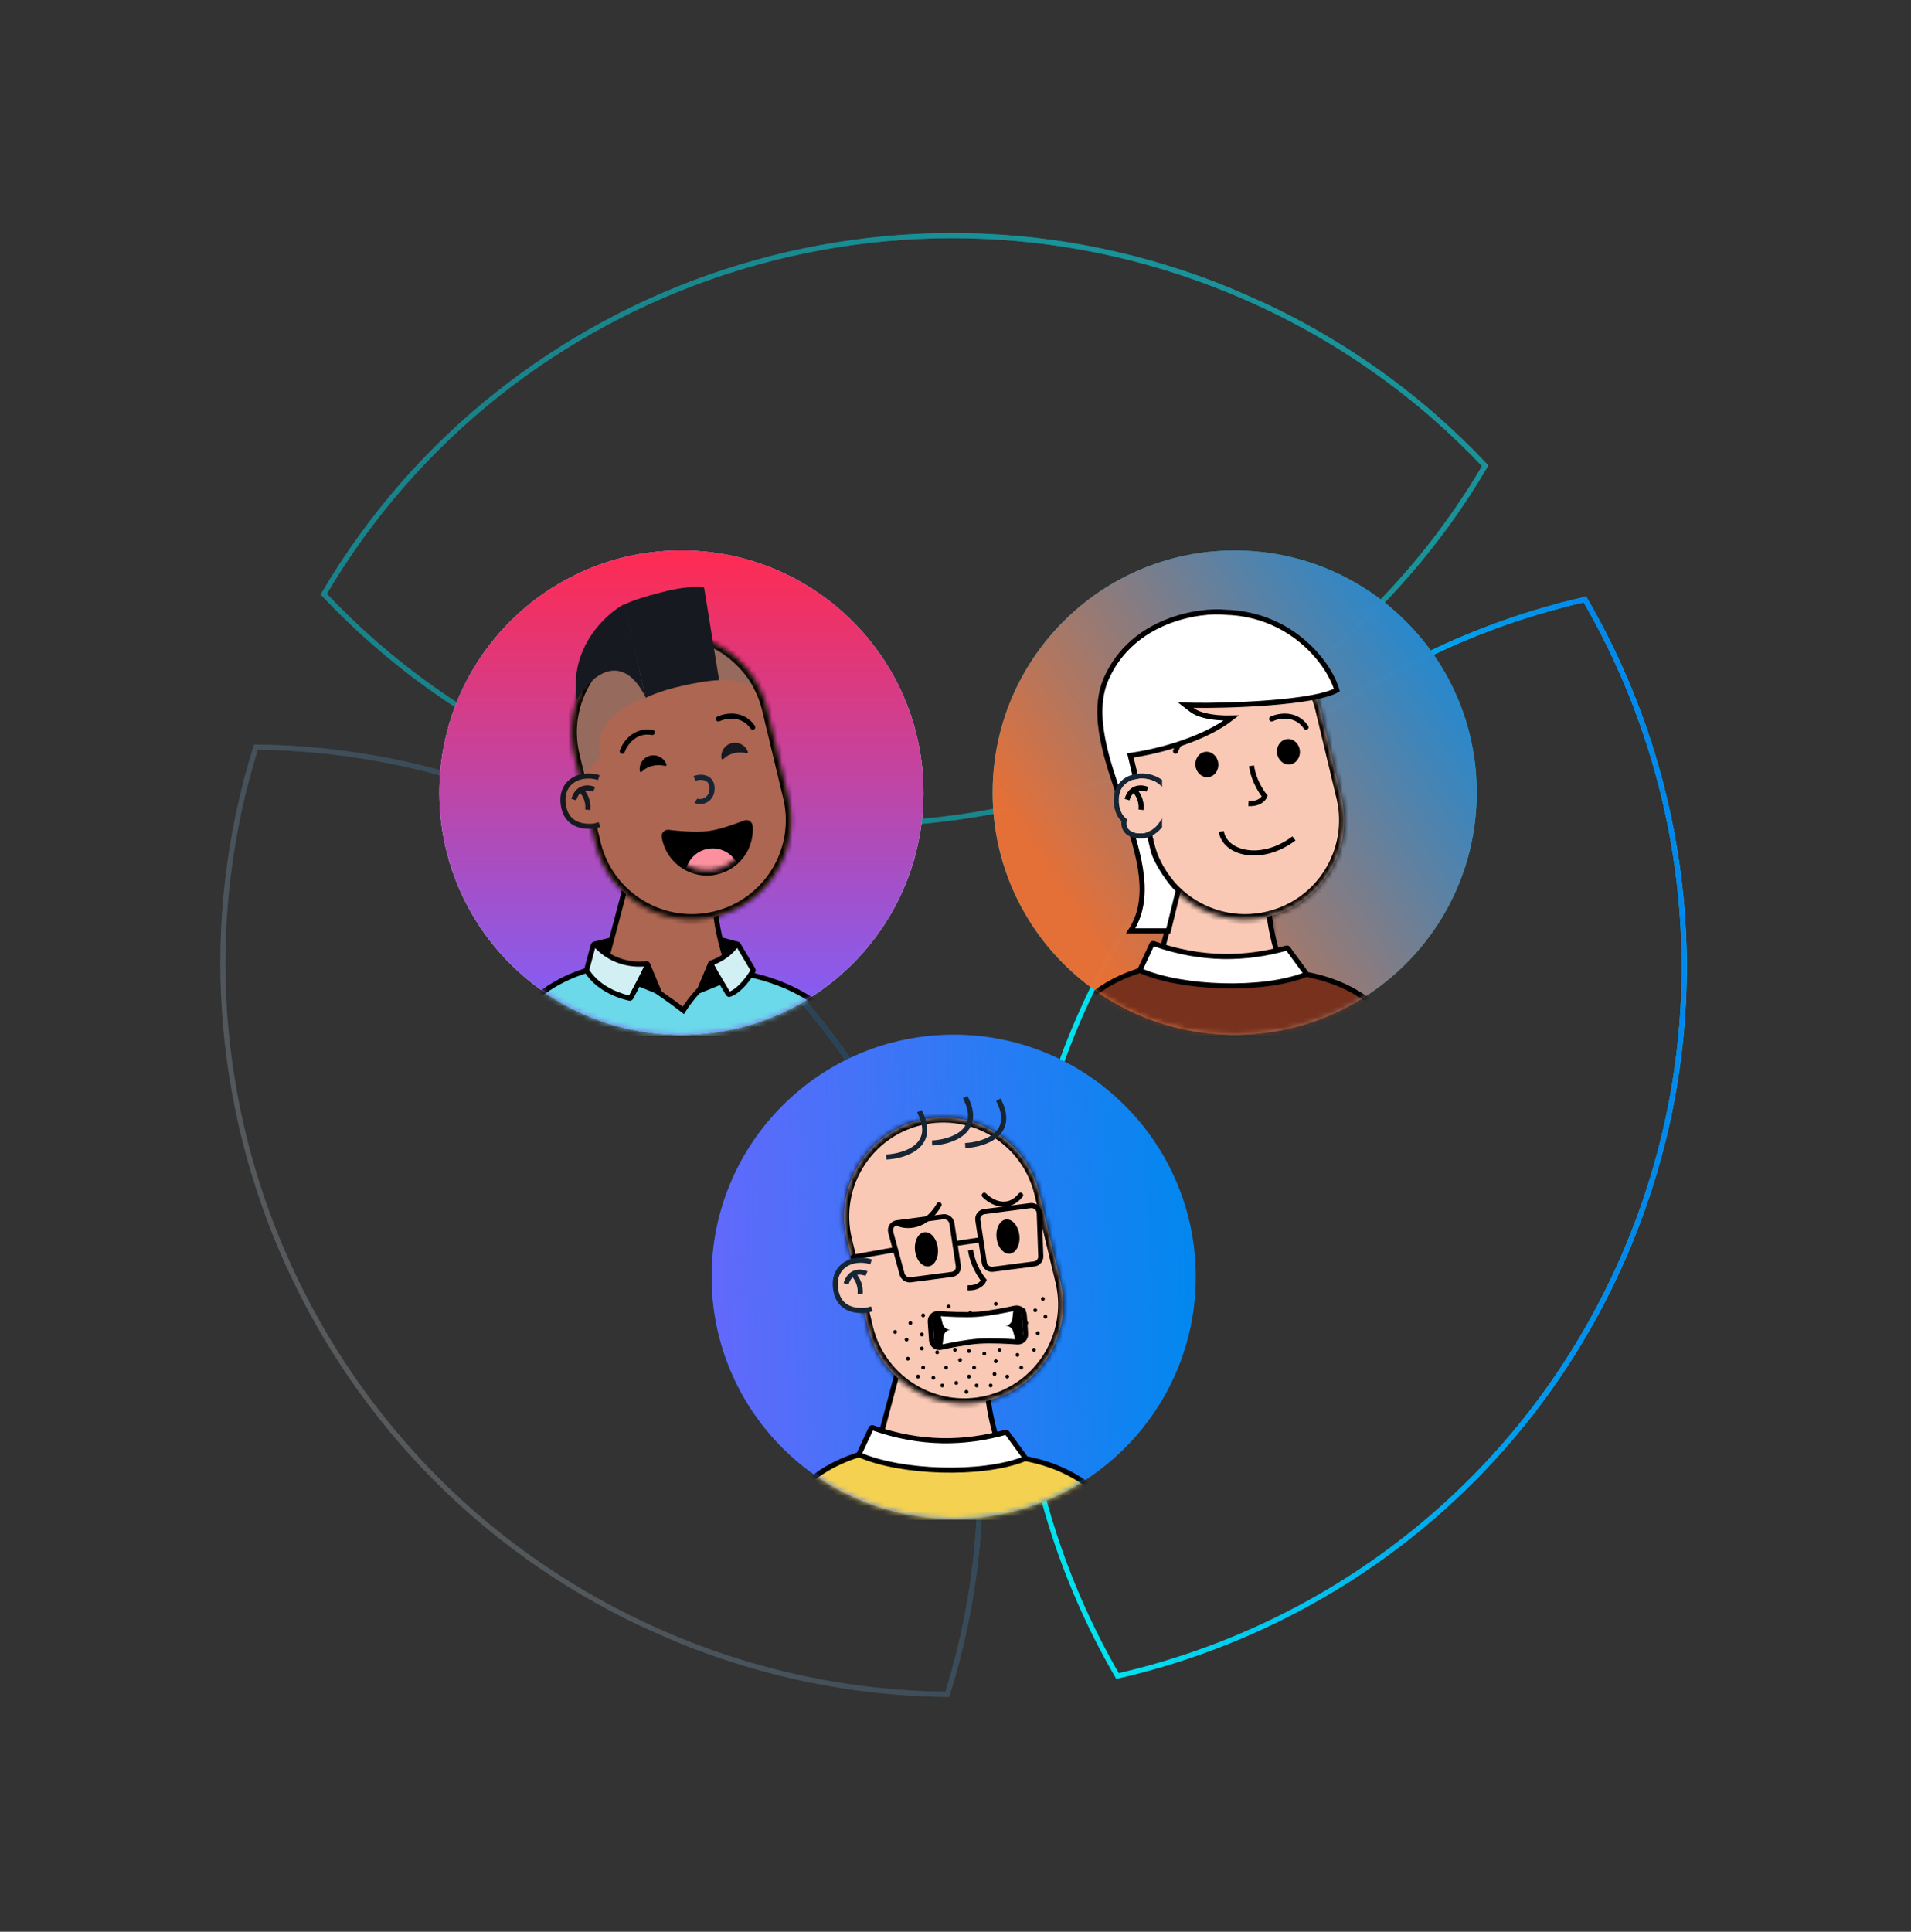<svg width="375" height="379" viewBox="0 0 375 379" fill="none" xmlns="http://www.w3.org/2000/svg">
<rect x="0" y="0" width="375" height="379" fill="#333333" stroke="none"/>
<g clip-path="url(#clip0_846_15791)">
<g opacity="0.5">
<path d="M244.552 58.373C262.823 66.386 278.59 77.736 291.449 91.389C255.229 152.991 177.677 179.079 110.422 149.584C92.151 141.571 76.384 130.221 63.525 116.568C99.745 54.966 177.296 28.878 244.552 58.373Z" stroke="#00D4E3"/>
<path d="M244.552 58.373C262.823 66.386 278.59 77.736 291.449 91.389C255.229 152.991 177.677 179.079 110.422 149.584C92.151 141.571 76.384 130.221 63.525 116.568C99.745 54.966 177.296 28.878 244.552 58.373Z" stroke="url(#paint0_linear_846_15791)"/>
</g>
<g opacity="0.2">
<path d="M106.419 158.713C174.044 188.37 207.382 263.752 185.888 332.429C167.087 332.237 148.006 328.327 129.687 320.293C62.062 290.636 28.724 215.255 50.217 146.578C69.019 146.77 88.1 150.68 106.419 158.713Z" stroke="#E6F3FD"/>
<path d="M106.419 158.713C174.044 188.37 207.382 263.752 185.888 332.429C167.087 332.237 148.006 328.327 129.687 320.293C62.062 290.636 28.724 215.255 50.217 146.578C69.019 146.77 88.1 150.68 106.419 158.713Z" stroke="url(#paint1_linear_846_15791)"/>
</g>
<path d="M211.846 199.506C230.736 156.433 268.351 127.362 311.011 117.611C333.189 155.748 337.499 203.519 318.46 246.932C299.57 290.006 261.956 319.077 219.295 328.827C197.118 290.69 192.808 242.919 211.846 199.506Z" stroke="#00E3EF"/>
<path d="M211.846 199.506C230.736 156.433 268.351 127.362 311.011 117.611C333.189 155.748 337.499 203.519 318.46 246.932C299.57 290.006 261.956 319.077 219.295 328.827C197.118 290.69 192.808 242.919 211.846 199.506Z" stroke="url(#paint2_linear_846_15791)"/>
</g>
<circle cx="133.714" cy="155.5" r="47.5" fill="white"/>
<circle cx="133.714" cy="155.5" r="47.5" fill="#7B61FF"/>
<circle cx="133.714" cy="155.5" r="47.5" fill="url(#paint3_linear_846_15791)"/>
<mask id="mask0_846_15791" style="mask-type:alpha" maskUnits="userSpaceOnUse" x="86" y="108" width="96" height="95">
<circle cx="133.714" cy="155.5" r="47.5" fill="#FFEDEF"/>
</mask>
<g mask="url(#mask0_846_15791)">
<g clip-path="url(#clip1_846_15791)">
<path d="M147.214 198.625C143.614 193.625 140.798 183.958 140.464 179.125L123.339 171.75L116.214 198.625H147.214Z" fill="#AC6651" stroke="black"/>
<mask id="mask1_846_15791" style="mask-type:alpha" maskUnits="userSpaceOnUse" x="116" y="171" width="455" height="432">
<path d="M570.446 602.172C517.696 528.909 476.425 350.636 471.541 279.814L220.614 171.75L116.214 602.172H570.446Z" fill="#AC6651"/>
</mask>
<g mask="url(#mask1_846_15791)">
<g style="mix-blend-mode:multiply">
<ellipse cx="139.714" cy="171.25" rx="14.75" ry="13.5" fill="black"/>
</g>
</g>
<mask id="path-9-inside-1_846_15791" fill="white">
<path fill-rule="evenodd" clip-rule="evenodd" d="M154.686 156.479C154.679 156.45 154.672 156.421 154.665 156.393C154.658 156.364 154.651 156.335 154.644 156.306L150.539 139.172C150.537 139.163 150.535 139.155 150.533 139.146C150.531 139.137 150.529 139.128 150.527 139.119L150.502 139.019L150.502 139.019C147.948 128.658 137.503 122.287 127.11 124.777C116.716 127.267 110.293 137.68 112.711 148.073L112.711 148.074L112.741 148.2L116.959 165.803L116.962 165.802C119.613 176.028 129.98 182.287 140.297 179.816C150.614 177.344 157.018 167.066 154.747 156.749L154.75 156.748L154.686 156.479Z"/>
</mask>
<path fill-rule="evenodd" clip-rule="evenodd" d="M154.686 156.479C154.679 156.45 154.672 156.421 154.665 156.393C154.658 156.364 154.651 156.335 154.644 156.306L150.539 139.172C150.537 139.163 150.535 139.155 150.533 139.146C150.531 139.137 150.529 139.128 150.527 139.119L150.502 139.019L150.502 139.019C147.948 128.658 137.503 122.287 127.11 124.777C116.716 127.267 110.293 137.68 112.711 148.073L112.711 148.074L112.741 148.2L116.959 165.803L116.962 165.802C119.613 176.028 129.98 182.287 140.297 179.816C150.614 177.344 157.018 167.066 154.747 156.749L154.75 156.748L154.686 156.479Z" fill="#AC6651"/>
<path d="M154.686 156.479L153.712 156.707L153.713 156.712L154.686 156.479ZM154.644 156.306L153.672 156.539L153.673 156.544L154.644 156.306ZM150.539 139.172L149.566 139.404L149.567 139.405L150.539 139.172ZM150.533 139.146L151.505 138.913L151.505 138.913L150.533 139.146ZM150.527 139.119L149.554 139.352L149.554 139.354L150.527 139.119ZM150.502 139.019L151.475 138.786L151.242 137.813L150.269 138.047L150.502 139.019ZM150.502 139.019L149.531 139.258L149.769 140.224L150.736 139.991L150.502 139.019ZM127.11 124.777L126.877 123.805L127.11 124.777ZM112.711 148.073L112.945 149.046L113.91 148.813L113.685 147.847L112.711 148.073ZM112.711 148.074L112.477 147.101L111.506 147.335L111.739 148.307L112.711 148.074ZM112.741 148.2L113.714 147.967L113.714 147.967L112.741 148.2ZM116.959 165.803L115.986 166.036L116.219 167.008L117.191 166.776L116.959 165.803ZM116.962 165.802L117.93 165.551L117.684 164.601L116.73 164.83L116.962 165.802ZM140.297 179.816L140.064 178.843L140.297 179.816ZM154.747 156.749L154.515 155.777L153.559 156.005L153.771 156.964L154.747 156.749ZM154.75 156.748L154.983 157.721L155.956 157.488L155.723 156.515L154.75 156.748ZM155.659 156.25C155.652 156.22 155.645 156.19 155.638 156.159L153.693 156.626C153.699 156.653 153.706 156.68 153.712 156.707L155.659 156.25ZM155.638 156.159C155.63 156.129 155.623 156.099 155.616 156.069L153.673 156.544C153.68 156.571 153.686 156.598 153.693 156.626L155.638 156.159ZM149.567 139.405L153.672 156.539L155.617 156.073L151.512 138.939L149.567 139.405ZM151.512 138.941C151.51 138.931 151.508 138.922 151.505 138.913L149.56 139.379C149.562 139.387 149.564 139.395 149.566 139.404L151.512 138.941ZM151.505 138.913C151.503 138.904 151.501 138.894 151.499 138.885L149.554 139.354C149.556 139.362 149.558 139.37 149.56 139.379L151.505 138.913ZM149.53 139.252L149.554 139.352L151.499 138.886L151.475 138.786L149.53 139.252ZM150.736 139.991L150.736 139.991L150.269 138.047L150.268 138.047L150.736 139.991ZM151.473 138.78C148.787 127.885 137.805 121.186 126.877 123.805L127.343 125.75C137.201 123.388 147.108 129.431 149.531 139.258L151.473 138.78ZM126.877 123.805C115.948 126.423 109.195 137.371 111.737 148.3L113.685 147.847C111.392 137.988 117.484 128.112 127.343 125.75L126.877 123.805ZM112.945 149.046L112.945 149.046L112.477 147.101L112.477 147.101L112.945 149.046ZM113.714 147.967L113.683 147.84L111.739 148.307L111.769 148.433L113.714 147.967ZM117.931 165.57L113.714 147.967L111.769 148.433L115.986 166.036L117.931 165.57ZM116.73 164.83L116.726 164.83L117.191 166.776L117.195 166.775L116.73 164.83ZM115.994 166.053C118.782 176.806 129.682 183.387 140.53 180.788L140.064 178.843C130.278 181.188 120.445 175.251 117.93 165.551L115.994 166.053ZM140.53 180.788C151.378 178.189 158.112 167.383 155.724 156.534L153.771 156.964C155.925 166.75 149.85 176.498 140.064 178.843L140.53 180.788ZM154.518 155.776L154.515 155.777L154.98 157.722L154.983 157.721L154.518 155.776ZM153.713 156.712L153.778 156.981L155.723 156.515L155.658 156.246L153.713 156.712Z" fill="black" mask="url(#path-9-inside-1_846_15791)"/>
</g>
<path d="M147.194 162.083C147.152 161.566 146.623 161.278 146.176 161.454C145.118 161.871 141.621 163.196 139.155 163.535C136.449 163.907 132.352 163.455 131.166 163.308C130.684 163.248 130.254 163.663 130.337 164.166C130.5 165.152 130.835 166.102 131.329 166.973C131.88 167.944 132.616 168.797 133.496 169.483C134.376 170.17 135.383 170.676 136.459 170.973C137.535 171.271 138.659 171.353 139.767 171.216C140.875 171.079 141.945 170.725 142.916 170.175C143.887 169.624 144.74 168.888 145.426 168.007C146.112 167.127 146.619 166.12 146.916 165.044C147.183 164.08 147.276 163.078 147.194 162.083Z" fill="black" stroke="black"/>
<mask id="mask2_846_15791" style="mask-type:alpha" maskUnits="userSpaceOnUse" x="130" y="161" width="17" height="10">
<path d="M146.663 161.798C146.792 162.841 146.714 163.899 146.434 164.911C146.154 165.924 145.678 166.871 145.032 167.7C144.386 168.528 143.583 169.221 142.669 169.74C141.755 170.258 140.748 170.591 139.705 170.72C138.663 170.849 137.605 170.771 136.592 170.491C135.58 170.212 134.632 169.735 133.804 169.089C132.975 168.443 132.282 167.64 131.764 166.726C131.246 165.812 130.913 164.805 130.784 163.763L146.663 161.798Z" fill="#171921"/>
</mask>
<g mask="url(#mask2_846_15791)">
<circle cx="139.845" cy="171.829" r="5.375" transform="rotate(-7.053 139.845 171.829)" fill="#FC909F"/>
</g>
<path d="M140.964 141.054C142.381 140.387 145.714 139.779 147.714 142.679" stroke="black" stroke-linecap="round"/>
<path d="M122.109 147.38C122.627 145.903 124.53 143.099 128 143.706" stroke="black" stroke-linecap="round"/>
<path opacity="0.35" d="M147.961 135.044C145.961 133.444 142.503 133.294 141.086 133.419L139.086 126.794C142.486 127.594 147.086 132.794 147.961 135.044Z" fill="#717376"/>
<path d="M122.412 118.691C122.412 118.691 123.847 117.701 129.901 116.175C135.955 114.65 138.162 115.246 138.162 115.246L141.11 133.454C141.11 133.454 139.1 133.41 134.101 134.502C129.103 135.594 126.711 136.919 126.711 136.919L122.412 118.691Z" fill="#171921"/>
<path d="M113.211 137.419C111.511 127.019 119.044 120.377 122.461 118.544L126.711 136.919C121.911 127.019 115.377 133.127 113.211 137.419Z" fill="#171921"/>
<path opacity="0.35" d="M117.836 148.419C116.036 141.619 123.336 137.96 126.711 136.919C124.961 132.835 120.961 129.169 116.086 133.669C111.586 141.294 113.336 147.169 114.711 151.669L117.836 148.419Z" fill="#717376"/>
<path fill-rule="evenodd" clip-rule="evenodd" d="M125.547 151.274C125.576 151.477 125.834 151.522 125.978 151.376C126.594 150.747 127.542 150.285 128.641 150.154C129.29 150.077 129.914 150.125 130.47 150.272C130.659 150.322 130.844 150.163 130.778 149.98C130.362 148.818 129.187 148.055 127.909 148.207C126.424 148.383 125.363 149.73 125.54 151.215C125.542 151.235 125.545 151.255 125.547 151.274Z" fill="black"/>
<path fill-rule="evenodd" clip-rule="evenodd" d="M141.572 148.774C141.6 148.977 141.858 149.023 142.002 148.876C142.613 148.255 143.55 147.798 144.638 147.669C145.279 147.593 145.896 147.64 146.446 147.785C146.634 147.835 146.819 147.676 146.753 147.492C146.34 146.344 145.177 145.589 143.913 145.74C142.441 145.914 141.39 147.249 141.565 148.721C141.567 148.738 141.569 148.756 141.572 148.774Z" fill="#171921"/>
<path d="M136.284 152.732C137.589 152.235 139.865 152.385 139.724 154.91C139.6 157.154 137.298 157.599 136.564 157.076" stroke="#162534"/>
<path d="M117.339 153.044C116.757 152.852 116.128 152.75 115.484 152.75C112.861 152.75 110.734 154.375 110.984 157.375C111.245 160.5 113.111 161.625 115.734 161.625C116.026 161.625 116.312 161.599 116.589 161.55C116.892 161.497 117.185 161.415 117.464 161.309" stroke="#171921" stroke-width="2"/>
<path d="M117.589 161.259C117.019 161.495 116.393 161.625 115.734 161.625C113.111 161.625 111.245 160.5 110.984 157.375C110.734 154.375 112.861 152.75 115.484 152.75C116.269 152.75 117.031 152.901 117.714 153.182L117.589 161.259Z" fill="#AC6651"/>
<path d="M116.589 154.875C115.589 154.417 113.389 154.175 112.589 156.875" stroke="#171921"/>
<path d="M113.964 155C114.506 155.458 115.539 156.875 115.339 158.875" stroke="#171921"/>
<path d="M133.657 197.894L133.964 197.5L133.657 197.894L134.088 198.23L134.384 197.772L134.384 197.772L134.385 197.771L134.387 197.767L134.397 197.752C134.4 197.748 134.403 197.743 134.407 197.737C134.415 197.724 134.426 197.708 134.439 197.688C134.477 197.632 134.533 197.549 134.607 197.442C134.754 197.23 134.97 196.925 135.244 196.562C135.792 195.833 136.568 194.871 137.482 193.93C138.399 192.986 139.439 192.079 140.514 191.448C141.593 190.815 142.659 190.487 143.648 190.621C154.257 192.051 162.065 196.75 167.133 203.75H98.808C102.883 196.415 108.679 191.746 118.076 189.603C118.476 189.512 119.02 189.54 119.701 189.698C120.375 189.855 121.143 190.13 121.971 190.494C123.628 191.222 125.477 192.284 127.215 193.384C128.951 194.482 130.562 195.611 131.74 196.465C132.329 196.892 132.809 197.25 133.142 197.501C133.308 197.626 133.437 197.725 133.525 197.792L133.624 197.869L133.649 197.888L133.655 197.893L133.657 197.894L133.657 197.894Z" fill="#6BD9E9" stroke="black"/>
<path d="M115.118 190.271L116.409 185.463C116.462 185.269 116.713 185.214 116.849 185.362C120.565 189.428 125.254 189.269 126.811 189.083C127.022 189.057 127.187 189.288 127.088 189.477L123.799 195.715C123.748 195.81 123.645 195.863 123.539 195.841C122.552 195.635 117.634 194.433 115.147 190.467C115.11 190.409 115.1 190.338 115.118 190.271Z" fill="#D2EFF3" stroke="black"/>
<path d="M147.763 190.245L144.868 185.375C144.77 185.209 144.528 185.212 144.423 185.373C142.989 187.582 140.515 188.6 139.65 188.901C139.494 188.955 139.423 189.14 139.507 189.281L142.883 194.985C142.933 195.07 143.028 195.116 143.123 195.089C143.657 194.937 145.488 194.171 147.76 190.505C147.809 190.427 147.811 190.325 147.763 190.245Z" fill="#D2EFF3" stroke="black"/>
<path d="M129.339 194.625L127.089 189.25L125.339 193L129.339 194.625Z" fill="black" stroke="black" stroke-linejoin="round"/>
<path d="M137.214 194.375L139.464 189L141.214 192.75L137.214 194.375Z" fill="black" stroke="black" stroke-linejoin="round"/>
<path d="M119.589 184.5L116.589 185.25L119.089 186.875L119.589 184.5Z" fill="black" stroke="black" stroke-linejoin="round"/>
<path d="M141.964 184.5L144.714 185.25L142.964 186.875L141.964 184.5Z" fill="black" stroke="black" stroke-linejoin="round"/>
</g>
<circle cx="242.286" cy="155.5" r="47.5" fill="#00E3EF" fill-opacity="0.8"/>
<circle cx="242.286" cy="155.5" r="47.5" fill="url(#paint4_linear_846_15791)" fill-opacity="0.9"/>
<mask id="mask3_846_15791" style="mask-type:alpha" maskUnits="userSpaceOnUse" x="194" y="108" width="96" height="95">
<circle cx="242.286" cy="155.5" r="47.5" fill="#FFEDEF"/>
</mask>
<g mask="url(#mask3_846_15791)">
<path d="M255.777 201.116C252.177 196.116 249.36 183.949 249.027 179.116L231.902 171.74L224.777 201.116H255.777Z" fill="#FC909F" stroke="black"/>
<mask id="mask4_846_15791" style="mask-type:alpha" maskUnits="userSpaceOnUse" x="224" y="171" width="32" height="31">
<path d="M255.777 201.116C252.177 196.116 249.36 183.949 249.027 179.116L231.902 171.74L224.777 201.116H255.777Z" fill="#FFEDEF"/>
</mask>
<g mask="url(#mask4_846_15791)">
<ellipse cx="248.286" cy="171.25" rx="14.75" ry="13.5" fill="black"/>
</g>
<g clip-path="url(#clip2_846_15791)">
<path d="M255.786 198.625C252.186 193.625 249.369 183.959 249.036 179.125L231.911 171.75L224.786 198.625H255.786Z" fill="#F9C9B6" stroke="black"/>
<mask id="mask5_846_15791" style="mask-type:alpha" maskUnits="userSpaceOnUse" x="224" y="171" width="456" height="432">
<path d="M679.017 602.173C626.268 528.909 584.996 350.636 580.112 279.815L329.186 171.75L224.786 602.173H679.017Z" fill="#F9C9B6"/>
</mask>
<g mask="url(#mask5_846_15791)">
<g style="mix-blend-mode:multiply">
<ellipse cx="248.286" cy="171.25" rx="14.75" ry="13.5" fill="black"/>
</g>
</g>
<mask id="path-42-inside-2_846_15791" fill="white">
<path fill-rule="evenodd" clip-rule="evenodd" d="M263.257 156.479C263.25 156.45 263.243 156.421 263.237 156.393C263.23 156.364 263.223 156.335 263.216 156.306L259.111 139.175C259.109 139.165 259.106 139.155 259.104 139.146C259.102 139.136 259.1 139.126 259.097 139.117L259.074 139.019L259.073 139.019C256.519 128.658 246.075 122.287 235.681 124.777C225.288 127.267 218.865 137.68 221.283 148.073L221.282 148.074L221.313 148.2L225.53 165.803L225.534 165.802C228.184 176.028 238.551 182.287 248.868 179.816C259.185 177.344 265.59 167.066 263.319 156.749L263.322 156.748L263.257 156.479Z"/>
</mask>
<path fill-rule="evenodd" clip-rule="evenodd" d="M263.257 156.479C263.25 156.45 263.243 156.421 263.237 156.393C263.23 156.364 263.223 156.335 263.216 156.306L259.111 139.175C259.109 139.165 259.106 139.155 259.104 139.146C259.102 139.136 259.1 139.126 259.097 139.117L259.074 139.019L259.073 139.019C256.519 128.658 246.075 122.287 235.681 124.777C225.288 127.267 218.865 137.68 221.283 148.073L221.282 148.074L221.313 148.2L225.53 165.803L225.534 165.802C228.184 176.028 238.551 182.287 248.868 179.816C259.185 177.344 265.59 167.066 263.319 156.749L263.322 156.748L263.257 156.479Z" fill="#F9C9B6"/>
<path d="M263.257 156.479L262.283 156.707L262.285 156.712L263.257 156.479ZM263.216 156.306L262.243 156.539L262.244 156.544L263.216 156.306ZM259.111 139.175L258.138 139.406L258.139 139.408L259.111 139.175ZM259.104 139.146L260.077 138.913L260.077 138.913L259.104 139.146ZM259.097 139.117L258.125 139.35L258.125 139.351L259.097 139.117ZM259.074 139.019L260.046 138.786L259.813 137.813L258.84 138.047L259.074 139.019ZM259.073 139.019L258.102 139.258L258.34 140.224L259.307 139.991L259.073 139.019ZM235.681 124.777L235.448 123.805L235.681 124.777ZM221.283 148.073L221.517 149.046L222.482 148.814L222.257 147.847L221.283 148.073ZM221.282 148.074L221.048 147.101L220.077 147.335L220.31 148.307L221.282 148.074ZM221.313 148.2L222.285 147.967L222.285 147.967L221.313 148.2ZM225.53 165.803L224.558 166.036L224.791 167.008L225.763 166.776L225.53 165.803ZM225.534 165.802L226.502 165.551L226.255 164.601L225.301 164.83L225.534 165.802ZM248.868 179.816L248.635 178.843H248.635L248.868 179.816ZM263.319 156.749L263.086 155.777L262.131 156.005L262.342 156.964L263.319 156.749ZM263.322 156.748L263.554 157.721L264.527 157.488L264.294 156.515L263.322 156.748ZM264.231 156.25C264.223 156.22 264.216 156.19 264.209 156.159L262.264 156.626C262.271 156.653 262.277 156.68 262.283 156.707L264.231 156.25ZM264.209 156.159C264.202 156.129 264.194 156.099 264.187 156.069L262.244 156.544C262.251 156.571 262.257 156.598 262.264 156.626L264.209 156.159ZM258.139 139.408L262.243 156.539L264.188 156.073L260.084 138.942L258.139 139.408ZM260.084 138.943C260.081 138.933 260.079 138.923 260.077 138.913L258.132 139.379C258.134 139.388 258.136 139.397 258.138 139.406L260.084 138.943ZM260.077 138.913C260.074 138.903 260.072 138.892 260.069 138.882L258.125 139.351C258.127 139.361 258.13 139.37 258.132 139.379L260.077 138.913ZM258.101 139.252L258.125 139.35L260.07 138.884L260.046 138.786L258.101 139.252ZM259.307 139.991L259.307 139.991L258.84 138.047L258.84 138.047L259.307 139.991ZM260.044 138.78C257.358 127.885 246.377 121.186 235.448 123.805L235.914 125.75C245.773 123.388 255.679 129.431 258.102 139.258L260.044 138.78ZM235.448 123.805C224.52 126.423 217.766 137.371 220.309 148.3L222.257 147.847C219.963 137.988 226.056 128.112 235.914 125.75L235.448 123.805ZM221.516 149.046L221.517 149.046L221.049 147.101L221.048 147.101L221.516 149.046ZM222.285 147.967L222.255 147.84L220.31 148.307L220.34 148.433L222.285 147.967ZM226.503 165.57L222.285 147.967L220.34 148.433L224.558 166.036L226.503 165.57ZM225.301 164.83L225.298 164.83L225.763 166.776L225.766 166.775L225.301 164.83ZM224.566 166.053C227.353 176.806 238.253 183.387 249.101 180.788L248.635 178.843C238.849 181.188 229.016 175.251 226.502 165.551L224.566 166.053ZM249.101 180.788C259.949 178.189 266.683 167.383 264.295 156.534L262.342 156.964C264.496 166.75 258.421 176.498 248.635 178.843L249.101 180.788ZM263.089 155.776L263.086 155.777L263.551 157.722L263.554 157.721L263.089 155.776ZM262.285 156.712L262.349 156.981L264.294 156.515L264.229 156.246L262.285 156.712Z" fill="black" mask="url(#path-42-inside-2_846_15791)"/>
</g>
<path d="M239.661 163.125C240.286 167.375 247.411 169.375 253.911 164.5" stroke="black"/>
<path d="M249.536 141.054C250.952 140.387 254.286 139.779 256.286 142.679" stroke="black" stroke-linecap="round"/>
<path d="M230.68 147.38C231.198 145.903 233.101 143.099 236.571 143.706" stroke="black" stroke-linecap="round"/>
<path d="M240.483 120.122L240.502 120.124L240.521 120.125C247.188 120.321 252.371 122.974 256.039 126.212C259.553 129.315 261.651 132.931 262.336 135.395C261.321 135.975 259.582 136.473 257.364 136.882C254.945 137.328 252.041 137.654 249.078 137.886C243.151 138.35 237.03 138.437 234.171 138.375L232.653 138.342L233.855 139.271C234.479 139.753 235.31 140.089 236.189 140.325C237.075 140.563 238.044 140.709 238.972 140.792C239.928 140.877 240.86 140.897 241.632 140.878C238.986 142.918 235.617 144.487 232.295 145.65C228.459 146.993 224.728 147.78 222.338 148.13L221.801 148.209L221.923 148.738C222.76 152.345 224.299 158.651 225.33 162.88C225.788 164.756 226.146 166.224 226.299 166.866C226.57 168.004 227.424 169.627 228.398 171.123C229.296 172.502 230.344 173.845 231.228 174.672L229.269 182.625H221.878C223.963 179.447 224.403 175.774 223.978 171.879C223.518 167.663 222.037 163.128 220.477 158.588C220.323 158.14 220.169 157.693 220.015 157.246C218.594 153.132 217.177 149.028 216.409 145.096C215.559 140.74 215.521 136.663 217.117 133.078C219.702 127.275 224.284 123.905 228.867 122.048C233.461 120.186 238.022 119.86 240.483 120.122Z" fill="white" stroke="black"/>
<ellipse cx="236.827" cy="149.988" rx="2.25" ry="2.5" transform="rotate(-6.776 236.827 149.988)" fill="black"/>
<ellipse cx="252.834" cy="147.487" rx="2.25" ry="2.5" transform="rotate(-6.276 252.834 147.487)" fill="black"/>
<path d="M245.592 150.252C246.079 153.718 248.195 156.198 248.195 156.198C248.195 156.198 247.537 157.805 244.992 157.658" stroke="black"/>
<path d="M227.402 162.278L227.536 162.134V161.938V153.562V153.283L227.297 153.136C226.364 152.563 225.229 152.25 224.056 152.25C222.646 152.25 221.325 152.687 220.385 153.574C219.434 154.471 218.921 155.782 219.057 157.417C219.19 159.009 219.725 160.182 220.612 160.961C220.539 161.211 220.517 161.48 220.551 161.763C220.649 162.58 221.062 163.169 221.7 163.532C222.308 163.878 223.087 164 223.917 164C225.286 164 226.488 163.263 227.402 162.278Z" stroke="#162534"/>
<path fill-rule="evenodd" clip-rule="evenodd" d="M229.029 157.495C229.047 157.333 229.056 157.167 229.056 157C229.056 154.446 226.679 152.75 224.056 152.75C221.432 152.75 219.306 154.375 219.556 157.375C219.695 159.044 220.292 160.143 221.218 160.804C221.071 161.06 221.007 161.361 221.048 161.704C221.205 163.025 222.332 163.5 223.917 163.5C226.693 163.5 228.89 159.988 229.029 157.495Z" fill="#F9C9B6"/>
<path d="M225.161 154.875C224.161 154.417 221.961 154.175 221.161 156.875" stroke="black"/>
<path d="M222.536 155C223.077 155.458 224.111 156.875 223.911 158.875" stroke="black"/>
<path d="M252.174 190.612L252.209 190.62L252.245 190.623C263.776 191.574 270.691 196.696 275.709 203.75H207.379C211.454 196.415 217.25 191.746 226.647 189.603C230.65 188.69 235.314 188.235 240.786 188.235C243.15 188.235 244.989 188.596 246.735 189.071C247.381 189.248 248.031 189.445 248.696 189.647C249.797 189.982 250.938 190.329 252.174 190.612Z" fill="#77311D" stroke="black"/>
<path d="M223.768 190.146L226.057 185.246C226.111 185.129 226.247 185.074 226.369 185.117C235.85 188.473 244.476 188.237 252.47 186.011C252.57 185.983 252.678 186.021 252.739 186.105L256.222 190.868C256.318 190.999 256.269 191.183 256.118 191.243C247.717 194.542 231.951 193.981 223.889 190.476C223.762 190.421 223.709 190.272 223.768 190.146Z" fill="white" stroke="black"/>
</g>
<circle cx="187.152" cy="250.5" r="47.5" fill="#0088EF"/>
<circle cx="187.152" cy="250.5" r="47.5" fill="url(#paint5_linear_846_15791)"/>
<mask id="mask6_846_15791" style="mask-type:alpha" maskUnits="userSpaceOnUse" x="139" y="203" width="96" height="95">
<circle cx="187.152" cy="250.5" r="47.5" fill="#FFEDEF"/>
</mask>
<g mask="url(#mask6_846_15791)">
<g clip-path="url(#clip3_846_15791)">
<path d="M200.652 293.625C197.052 288.625 194.235 278.959 193.902 274.125L176.777 266.75L169.652 293.625H200.652Z" fill="#F9C9B6" stroke="black"/>
<mask id="mask7_846_15791" style="mask-type:alpha" maskUnits="userSpaceOnUse" x="169" y="266" width="455" height="432">
<path d="M623.883 697.173C571.134 623.909 529.862 445.636 524.978 374.815L274.052 266.75L169.652 697.173H623.883Z" fill="#AC6651"/>
</mask>
<g mask="url(#mask7_846_15791)">
<g style="mix-blend-mode:multiply">
<ellipse cx="193.152" cy="266.25" rx="14.75" ry="13.5" fill="black"/>
</g>
</g>
<mask id="path-62-inside-3_846_15791" fill="white">
<path fill-rule="evenodd" clip-rule="evenodd" d="M208.121 251.468C208.115 251.443 208.109 251.418 208.103 251.393C208.097 251.368 208.091 251.343 208.085 251.318L203.983 234.197C203.979 234.18 203.974 234.163 203.97 234.146C203.966 234.129 203.962 234.112 203.958 234.095L203.94 234.019L203.94 234.019C201.385 223.658 190.941 217.287 180.547 219.778C170.154 222.268 163.731 232.68 166.149 243.074L166.148 243.074L170.396 260.803L170.4 260.802C173.05 271.029 183.417 277.288 193.734 274.816C204.051 272.344 210.456 262.067 208.185 251.749L208.188 251.749L208.121 251.468Z"/>
</mask>
<path fill-rule="evenodd" clip-rule="evenodd" d="M208.121 251.468C208.115 251.443 208.109 251.418 208.103 251.393C208.097 251.368 208.091 251.343 208.085 251.318L203.983 234.197C203.979 234.18 203.974 234.163 203.97 234.146C203.966 234.129 203.962 234.112 203.958 234.095L203.94 234.019L203.94 234.019C201.385 223.658 190.941 217.287 180.547 219.778C170.154 222.268 163.731 232.68 166.149 243.074L166.148 243.074L170.396 260.803L170.4 260.802C173.05 271.029 183.417 277.288 193.734 274.816C204.051 272.344 210.456 262.067 208.185 251.749L208.188 251.749L208.121 251.468Z" fill="#F9C9B6"/>
<path d="M208.121 251.468L207.147 251.697L207.148 251.701L208.121 251.468ZM208.085 251.318L207.112 251.551L207.113 251.555L208.085 251.318ZM203.983 234.197L203.01 234.428L203.01 234.43L203.983 234.197ZM203.97 234.146L202.998 234.379L202.998 234.379L203.97 234.146ZM203.958 234.095L202.986 234.328L202.986 234.33L203.958 234.095ZM203.94 234.019L204.912 233.786L204.68 232.814L203.707 233.047L203.94 234.019ZM203.94 234.019L202.969 234.259L203.206 235.223L204.172 234.992L203.94 234.019ZM180.547 219.778L180.314 218.805L180.547 219.778ZM166.149 243.074L166.382 244.046L167.348 243.814L167.123 242.847L166.149 243.074ZM166.148 243.074L165.915 242.101L164.943 242.335L165.176 243.307L166.148 243.074ZM170.396 260.803L169.424 261.036L169.657 262.008L170.629 261.776L170.396 260.803ZM170.4 260.802L171.368 260.552L171.121 259.602L170.167 259.83L170.4 260.802ZM193.734 274.816L193.501 273.843L193.734 274.816ZM208.185 251.749L207.952 250.777L206.997 251.006L207.208 251.964L208.185 251.749ZM208.188 251.749L208.421 252.721L209.393 252.488L209.16 251.516L208.188 251.749ZM209.094 251.239C209.088 251.213 209.081 251.186 209.075 251.16L207.13 251.626C207.136 251.65 207.142 251.674 207.147 251.697L209.094 251.239ZM209.075 251.16C209.069 251.134 209.063 251.107 209.056 251.081L207.113 251.555C207.119 251.578 207.124 251.602 207.13 251.626L209.075 251.16ZM203.01 234.43L207.112 251.551L209.057 251.085L204.955 233.964L203.01 234.43ZM204.956 233.967C204.951 233.949 204.947 233.931 204.943 233.913L202.998 234.379C203.002 234.395 203.006 234.412 203.01 234.428L204.956 233.967ZM204.943 233.913C204.939 233.895 204.934 233.877 204.93 233.859L202.986 234.33C202.99 234.346 202.994 234.363 202.998 234.379L204.943 233.913ZM202.967 234.252L202.986 234.328L204.93 233.862L204.912 233.786L202.967 234.252ZM204.172 234.992L204.172 234.992L203.707 233.047L203.707 233.047L204.172 234.992ZM204.911 233.78C202.224 222.885 191.243 216.187 180.314 218.805L180.78 220.75C190.639 218.388 200.546 224.431 202.969 234.259L204.911 233.78ZM180.314 218.805C169.386 221.423 162.632 232.371 165.175 243.3L167.123 242.847C164.829 232.988 170.922 223.112 180.78 220.75L180.314 218.805ZM166.382 244.046L166.382 244.046L165.916 242.101L165.915 242.101L166.382 244.046ZM171.369 260.57L167.121 242.841L165.176 243.307L169.424 261.036L171.369 260.57ZM170.167 259.83L170.164 259.831L170.629 261.776L170.632 261.775L170.167 259.83ZM169.432 261.053C172.219 271.806 183.119 278.388 193.967 275.788L193.501 273.843C183.715 276.188 173.882 270.251 171.368 260.552L169.432 261.053ZM193.967 275.788C204.815 273.189 211.55 262.383 209.161 251.534L207.208 251.964C209.362 261.75 203.287 271.499 193.501 273.843L193.967 275.788ZM207.955 250.776L207.952 250.777L208.418 252.722L208.421 252.721L207.955 250.776ZM207.148 251.701L207.215 251.982L209.16 251.516L209.093 251.235L207.148 251.701Z" fill="black" mask="url(#path-62-inside-3_846_15791)"/>
<path d="M178.402 266.575C178.402 266.714 178.29 266.825 178.152 266.825C178.014 266.825 177.902 266.714 177.902 266.575C177.902 266.437 178.014 266.325 178.152 266.325C178.29 266.325 178.402 266.437 178.402 266.575Z" fill="black"/>
<path d="M191.402 268.325C191.402 268.464 191.29 268.575 191.152 268.575C191.014 268.575 190.902 268.464 190.902 268.325C190.902 268.187 191.014 268.075 191.152 268.075C191.29 268.075 191.402 268.187 191.402 268.325Z" fill="black"/>
<path d="M190.402 270.075C190.402 270.214 190.29 270.325 190.152 270.325C190.014 270.325 189.902 270.214 189.902 270.075C189.902 269.937 190.014 269.825 190.152 269.825C190.29 269.825 190.402 269.937 190.402 270.075Z" fill="black"/>
<path d="M195.402 269.575C195.402 269.714 195.29 269.825 195.152 269.825C195.014 269.825 194.902 269.714 194.902 269.575C194.902 269.437 195.014 269.325 195.152 269.325C195.29 269.325 195.402 269.437 195.402 269.575Z" fill="black"/>
<path d="M195.652 267.075C195.652 267.214 195.54 267.325 195.402 267.325C195.264 267.325 195.152 267.214 195.152 267.075C195.152 266.937 195.264 266.825 195.402 266.825C195.54 266.825 195.652 266.937 195.652 267.075Z" fill="black"/>
<path d="M200.652 268.325C200.652 268.464 200.54 268.575 200.402 268.575C200.264 268.575 200.152 268.464 200.152 268.325C200.152 268.187 200.264 268.075 200.402 268.075C200.54 268.075 200.652 268.187 200.652 268.325Z" fill="black"/>
<path d="M203.152 264.825C203.152 264.964 203.04 265.075 202.902 265.075C202.764 265.075 202.652 264.964 202.652 264.825C202.652 264.687 202.764 264.575 202.902 264.575C203.04 264.575 203.152 264.687 203.152 264.825Z" fill="black"/>
<path d="M175.902 261.325C175.902 261.464 175.79 261.575 175.652 261.575C175.514 261.575 175.402 261.464 175.402 261.325C175.402 261.187 175.514 261.075 175.652 261.075C175.79 261.075 175.902 261.187 175.902 261.325Z" fill="black"/>
<path d="M184.152 265.325C184.152 265.464 184.04 265.575 183.902 265.575C183.764 265.575 183.652 265.464 183.652 265.325C183.652 265.187 183.764 265.075 183.902 265.075C184.04 265.075 184.152 265.187 184.152 265.325Z" fill="black"/>
<path d="M183.402 270.325C183.402 270.464 183.29 270.575 183.152 270.575C183.014 270.575 182.902 270.464 182.902 270.325C182.902 270.187 183.014 270.075 183.152 270.075C183.29 270.075 183.402 270.187 183.402 270.325Z" fill="black"/>
<path d="M187.902 271.325C187.902 271.464 187.79 271.575 187.652 271.575C187.514 271.575 187.402 271.464 187.402 271.325C187.402 271.187 187.514 271.075 187.652 271.075C187.79 271.075 187.902 271.187 187.902 271.325Z" fill="black"/>
<path d="M196.402 264.825C196.402 264.964 196.29 265.075 196.152 265.075C196.014 265.075 195.902 264.964 195.902 264.825C195.902 264.687 196.014 264.575 196.152 264.575C196.29 264.575 196.402 264.687 196.402 264.825Z" fill="black"/>
<path d="M199.902 265.825C199.902 265.964 199.79 266.075 199.652 266.075C199.514 266.075 199.402 265.964 199.402 265.825C199.402 265.687 199.514 265.575 199.652 265.575C199.79 265.575 199.902 265.687 199.902 265.825Z" fill="black"/>
<path d="M197.902 270.075C197.902 270.214 197.79 270.325 197.652 270.325C197.514 270.325 197.402 270.214 197.402 270.075C197.402 269.937 197.514 269.825 197.652 269.825C197.79 269.825 197.902 269.937 197.902 270.075Z" fill="black"/>
<path d="M201.402 262.325C201.402 262.464 201.29 262.575 201.152 262.575C201.014 262.575 200.902 262.464 200.902 262.325C200.902 262.187 201.014 262.075 201.152 262.075C201.29 262.075 201.402 262.187 201.402 262.325Z" fill="black"/>
<path d="M178.152 262.825C178.152 262.964 178.04 263.075 177.902 263.075C177.764 263.075 177.652 262.964 177.652 262.825C177.652 262.687 177.764 262.575 177.902 262.575C178.04 262.575 178.152 262.687 178.152 262.825Z" fill="black"/>
<path d="M184.152 262.825C184.152 262.964 184.04 263.075 183.902 263.075C183.764 263.075 183.652 262.964 183.652 262.825C183.652 262.687 183.764 262.575 183.902 262.575C184.04 262.575 184.152 262.687 184.152 262.825Z" fill="black"/>
<path d="M184.152 258.325C184.152 258.464 184.04 258.575 183.902 258.575C183.764 258.575 183.652 258.464 183.652 258.325C183.652 258.187 183.764 258.075 183.902 258.075C184.04 258.075 184.152 258.187 184.152 258.325Z" fill="black"/>
<path d="M185.152 271.825C185.152 271.964 185.04 272.075 184.902 272.075C184.764 272.075 184.652 271.964 184.652 271.825C184.652 271.687 184.764 271.575 184.902 271.575C185.04 271.575 185.152 271.687 185.152 271.825Z" fill="black"/>
<path d="M191.902 271.825C191.902 271.964 191.79 272.075 191.652 272.075C191.514 272.075 191.402 271.964 191.402 271.825C191.402 271.687 191.514 271.575 191.652 271.575C191.79 271.575 191.902 271.687 191.902 271.825Z" fill="black"/>
<path d="M194.652 271.825C194.652 271.964 194.54 272.075 194.402 272.075C194.264 272.075 194.152 271.964 194.152 271.825C194.152 271.687 194.264 271.575 194.402 271.575C194.54 271.575 194.652 271.687 194.652 271.825Z" fill="black"/>
<path d="M198.902 262.825C198.902 262.964 198.79 263.075 198.652 263.075C198.514 263.075 198.402 262.964 198.402 262.825C198.402 262.687 198.514 262.575 198.652 262.575C198.79 262.575 198.902 262.687 198.902 262.825Z" fill="black"/>
<path d="M198.902 258.325C198.902 258.464 198.79 258.575 198.652 258.575C198.514 258.575 198.402 258.464 198.402 258.325C198.402 258.187 198.514 258.075 198.652 258.075C198.79 258.075 198.902 258.187 198.902 258.325Z" fill="black"/>
<path d="M203.902 261.575C203.902 261.714 203.79 261.825 203.652 261.825C203.514 261.825 203.402 261.714 203.402 261.575C203.402 261.437 203.514 261.325 203.652 261.325C203.79 261.325 203.902 261.437 203.902 261.575Z" fill="black"/>
<path d="M178.902 259.575C178.902 259.714 178.79 259.825 178.652 259.825C178.514 259.825 178.402 259.714 178.402 259.575C178.402 259.437 178.514 259.325 178.652 259.325C178.79 259.325 178.902 259.437 178.902 259.575Z" fill="black"/>
<path d="M181.402 268.325C181.402 268.464 181.29 268.575 181.152 268.575C181.014 268.575 180.902 268.464 180.902 268.325C180.902 268.187 181.014 268.075 181.152 268.075C181.29 268.075 181.402 268.187 181.402 268.325Z" fill="black"/>
<path d="M180.402 270.075C180.402 270.214 180.29 270.325 180.152 270.325C180.014 270.325 179.902 270.214 179.902 270.075C179.902 269.937 180.014 269.825 180.152 269.825C180.29 269.825 180.402 269.937 180.402 270.075Z" fill="black"/>
<path d="M190.402 265.075C190.402 265.214 190.29 265.325 190.152 265.325C190.014 265.325 189.902 265.214 189.902 265.075C189.902 264.937 190.014 264.825 190.152 264.825C190.29 264.825 190.402 264.937 190.402 265.075Z" fill="black"/>
<path d="M193.402 265.575C193.402 265.714 193.29 265.825 193.152 265.825C193.014 265.825 192.902 265.714 192.902 265.575C192.902 265.437 193.014 265.325 193.152 265.325C193.29 265.325 193.402 265.437 193.402 265.575Z" fill="black"/>
<path d="M189.902 273.075C189.902 273.214 189.79 273.325 189.652 273.325C189.514 273.325 189.402 273.214 189.402 273.075C189.402 272.937 189.514 272.825 189.652 272.825C189.79 272.825 189.902 272.937 189.902 273.075Z" fill="black"/>
<path d="M195.652 260.325C195.652 260.464 195.54 260.575 195.402 260.575C195.264 260.575 195.152 260.464 195.152 260.325C195.152 260.187 195.264 260.075 195.402 260.075C195.54 260.075 195.652 260.187 195.652 260.325Z" fill="black"/>
<path d="M195.652 255.825C195.652 255.964 195.54 256.075 195.402 256.075C195.264 256.075 195.152 255.964 195.152 255.825C195.152 255.687 195.264 255.575 195.402 255.575C195.54 255.575 195.652 255.687 195.652 255.825Z" fill="black"/>
<path d="M201.652 259.575C201.652 259.714 201.54 259.825 201.402 259.825C201.264 259.825 201.152 259.714 201.152 259.575C201.152 259.437 201.264 259.325 201.402 259.325C201.54 259.325 201.652 259.437 201.652 259.575Z" fill="black"/>
<path d="M203.402 257.075C203.402 257.214 203.29 257.325 203.152 257.325C203.014 257.325 202.902 257.214 202.902 257.075C202.902 256.937 203.014 256.825 203.152 256.825C203.29 256.825 203.402 256.937 203.402 257.075Z" fill="black"/>
<path d="M181.152 261.825C181.152 261.964 181.04 262.075 180.902 262.075C180.764 262.075 180.652 261.964 180.652 261.825C180.652 261.687 180.764 261.575 180.902 261.575C181.04 261.575 181.152 261.687 181.152 261.825Z" fill="black"/>
<path d="M181.152 264.575C181.152 264.714 181.04 264.825 180.902 264.825C180.764 264.825 180.652 264.714 180.652 264.575C180.652 264.437 180.764 264.325 180.902 264.325C181.04 264.325 181.152 264.437 181.152 264.575Z" fill="black"/>
<path d="M186.402 260.825C186.402 260.964 186.29 261.075 186.152 261.075C186.014 261.075 185.902 260.964 185.902 260.825C185.902 260.687 186.014 260.575 186.152 260.575C186.29 260.575 186.402 260.687 186.402 260.825Z" fill="black"/>
<path d="M186.402 256.325C186.402 256.464 186.29 256.575 186.152 256.575C186.014 256.575 185.902 256.464 185.902 256.325C185.902 256.187 186.014 256.075 186.152 256.075C186.29 256.075 186.402 256.187 186.402 256.325Z" fill="black"/>
<path d="M189.402 259.825C189.402 259.964 189.29 260.075 189.152 260.075C189.014 260.075 188.902 259.964 188.902 259.825C188.902 259.687 189.014 259.575 189.152 259.575C189.29 259.575 189.402 259.687 189.402 259.825Z" fill="black"/>
<path d="M192.402 258.325C192.402 258.464 192.29 258.575 192.152 258.575C192.014 258.575 191.902 258.464 191.902 258.325C191.902 258.187 192.014 258.075 192.152 258.075C192.29 258.075 192.402 258.187 192.402 258.325Z" fill="black"/>
<path d="M195.652 258.325C195.652 258.464 195.54 258.575 195.402 258.575C195.264 258.575 195.152 258.464 195.152 258.325C195.152 258.187 195.264 258.075 195.402 258.075C195.54 258.075 195.652 258.187 195.652 258.325Z" fill="black"/>
<path d="M198.902 258.325C198.902 258.464 198.79 258.575 198.652 258.575C198.514 258.575 198.402 258.464 198.402 258.325C198.402 258.187 198.514 258.075 198.652 258.075C198.79 258.075 198.902 258.187 198.902 258.325Z" fill="black"/>
<path d="M205.402 258.325C205.402 258.464 205.29 258.575 205.152 258.575C205.014 258.575 204.902 258.464 204.902 258.325C204.902 258.187 205.014 258.075 205.152 258.075C205.29 258.075 205.402 258.187 205.402 258.325Z" fill="black"/>
<path d="M185.902 268.325C185.902 268.464 185.79 268.575 185.652 268.575C185.514 268.575 185.402 268.464 185.402 268.325C185.402 268.187 185.514 268.075 185.652 268.075C185.79 268.075 185.902 268.187 185.902 268.325Z" fill="black"/>
<path d="M188.652 266.825C188.652 266.964 188.54 267.075 188.402 267.075C188.264 267.075 188.152 266.964 188.152 266.825C188.152 266.687 188.264 266.575 188.402 266.575C188.54 266.575 188.652 266.687 188.652 266.825Z" fill="black"/>
<path d="M187.652 264.825C187.652 264.964 187.54 265.075 187.402 265.075C187.264 265.075 187.152 264.964 187.152 264.825C187.152 264.687 187.264 264.575 187.402 264.575C187.54 264.575 187.652 264.687 187.652 264.825Z" fill="black"/>
<path d="M193.652 262.575C193.652 262.714 193.54 262.825 193.402 262.825C193.264 262.825 193.152 262.714 193.152 262.575C193.152 262.437 193.264 262.325 193.402 262.325C193.54 262.325 193.652 262.437 193.652 262.575Z" fill="black"/>
<path d="M181.402 258.075C181.402 258.214 181.29 258.325 181.152 258.325C181.014 258.325 180.902 258.214 180.902 258.075C180.902 257.937 181.014 257.825 181.152 257.825C181.29 257.825 181.402 257.937 181.402 258.075Z" fill="black"/>
<path d="M190.652 262.075C190.652 262.214 190.54 262.325 190.402 262.325C190.264 262.325 190.152 262.214 190.152 262.075C190.152 261.937 190.264 261.825 190.402 261.825C190.54 261.825 190.652 261.937 190.652 262.075Z" fill="black"/>
<path d="M190.652 257.575C190.652 257.714 190.54 257.825 190.402 257.825C190.264 257.825 190.152 257.714 190.152 257.575C190.152 257.437 190.264 257.325 190.402 257.325C190.54 257.325 190.652 257.437 190.652 257.575Z" fill="black"/>
<path d="M199.402 261.075C199.402 261.214 199.29 261.325 199.152 261.325C199.014 261.325 198.902 261.214 198.902 261.075C198.902 260.937 199.014 260.825 199.152 260.825C199.29 260.825 199.402 260.937 199.402 261.075Z" fill="black"/>
<path d="M199.402 256.575C199.402 256.714 199.29 256.825 199.152 256.825C199.014 256.825 198.902 256.714 198.902 256.575C198.902 256.437 199.014 256.325 199.152 256.325C199.29 256.325 199.402 256.437 199.402 256.575Z" fill="black"/>
<path d="M201.152 257.075C201.152 257.214 201.04 257.325 200.902 257.325C200.764 257.325 200.652 257.214 200.652 257.075C200.652 256.937 200.764 256.825 200.902 256.825C201.04 256.825 201.152 256.937 201.152 257.075Z" fill="black"/>
<path d="M204.902 254.825C204.902 254.964 204.79 255.075 204.652 255.075C204.514 255.075 204.402 254.964 204.402 254.825C204.402 254.687 204.514 254.575 204.652 254.575C204.79 254.575 204.902 254.687 204.902 254.825Z" fill="black"/>
<path d="M178.402 266.575C178.402 266.714 178.29 266.825 178.152 266.825C178.014 266.825 177.902 266.714 177.902 266.575C177.902 266.437 178.014 266.325 178.152 266.325C178.29 266.325 178.402 266.437 178.402 266.575Z" stroke="black" stroke-width="0.25"/>
<path d="M191.402 268.325C191.402 268.464 191.29 268.575 191.152 268.575C191.014 268.575 190.902 268.464 190.902 268.325C190.902 268.187 191.014 268.075 191.152 268.075C191.29 268.075 191.402 268.187 191.402 268.325Z" stroke="black" stroke-width="0.25"/>
<path d="M190.402 270.075C190.402 270.214 190.29 270.325 190.152 270.325C190.014 270.325 189.902 270.214 189.902 270.075C189.902 269.937 190.014 269.825 190.152 269.825C190.29 269.825 190.402 269.937 190.402 270.075Z" stroke="black" stroke-width="0.25"/>
<path d="M195.402 269.575C195.402 269.714 195.29 269.825 195.152 269.825C195.014 269.825 194.902 269.714 194.902 269.575C194.902 269.437 195.014 269.325 195.152 269.325C195.29 269.325 195.402 269.437 195.402 269.575Z" stroke="black" stroke-width="0.25"/>
<path d="M195.652 267.075C195.652 267.214 195.54 267.325 195.402 267.325C195.264 267.325 195.152 267.214 195.152 267.075C195.152 266.937 195.264 266.825 195.402 266.825C195.54 266.825 195.652 266.937 195.652 267.075Z" stroke="black" stroke-width="0.25"/>
<path d="M200.652 268.325C200.652 268.464 200.54 268.575 200.402 268.575C200.264 268.575 200.152 268.464 200.152 268.325C200.152 268.187 200.264 268.075 200.402 268.075C200.54 268.075 200.652 268.187 200.652 268.325Z" stroke="black" stroke-width="0.25"/>
<path d="M203.152 264.825C203.152 264.964 203.04 265.075 202.902 265.075C202.764 265.075 202.652 264.964 202.652 264.825C202.652 264.687 202.764 264.575 202.902 264.575C203.04 264.575 203.152 264.687 203.152 264.825Z" stroke="black" stroke-width="0.25"/>
<path d="M175.902 261.325C175.902 261.464 175.79 261.575 175.652 261.575C175.514 261.575 175.402 261.464 175.402 261.325C175.402 261.187 175.514 261.075 175.652 261.075C175.79 261.075 175.902 261.187 175.902 261.325Z" stroke="black" stroke-width="0.25"/>
<path d="M184.152 265.325C184.152 265.464 184.04 265.575 183.902 265.575C183.764 265.575 183.652 265.464 183.652 265.325C183.652 265.187 183.764 265.075 183.902 265.075C184.04 265.075 184.152 265.187 184.152 265.325Z" stroke="black" stroke-width="0.25"/>
<path d="M183.402 270.325C183.402 270.464 183.29 270.575 183.152 270.575C183.014 270.575 182.902 270.464 182.902 270.325C182.902 270.187 183.014 270.075 183.152 270.075C183.29 270.075 183.402 270.187 183.402 270.325Z" stroke="black" stroke-width="0.25"/>
<path d="M187.902 271.325C187.902 271.464 187.79 271.575 187.652 271.575C187.514 271.575 187.402 271.464 187.402 271.325C187.402 271.187 187.514 271.075 187.652 271.075C187.79 271.075 187.902 271.187 187.902 271.325Z" stroke="black" stroke-width="0.25"/>
<path d="M196.402 264.825C196.402 264.964 196.29 265.075 196.152 265.075C196.014 265.075 195.902 264.964 195.902 264.825C195.902 264.687 196.014 264.575 196.152 264.575C196.29 264.575 196.402 264.687 196.402 264.825Z" stroke="black" stroke-width="0.25"/>
<path d="M199.902 265.825C199.902 265.964 199.79 266.075 199.652 266.075C199.514 266.075 199.402 265.964 199.402 265.825C199.402 265.687 199.514 265.575 199.652 265.575C199.79 265.575 199.902 265.687 199.902 265.825Z" stroke="black" stroke-width="0.25"/>
<path d="M197.902 270.075C197.902 270.214 197.79 270.325 197.652 270.325C197.514 270.325 197.402 270.214 197.402 270.075C197.402 269.937 197.514 269.825 197.652 269.825C197.79 269.825 197.902 269.937 197.902 270.075Z" stroke="black" stroke-width="0.25"/>
<path d="M201.402 262.325C201.402 262.464 201.29 262.575 201.152 262.575C201.014 262.575 200.902 262.464 200.902 262.325C200.902 262.187 201.014 262.075 201.152 262.075C201.29 262.075 201.402 262.187 201.402 262.325Z" stroke="black" stroke-width="0.25"/>
<path d="M178.152 262.825C178.152 262.964 178.04 263.075 177.902 263.075C177.764 263.075 177.652 262.964 177.652 262.825C177.652 262.687 177.764 262.575 177.902 262.575C178.04 262.575 178.152 262.687 178.152 262.825Z" stroke="black" stroke-width="0.25"/>
<path d="M184.152 262.825C184.152 262.964 184.04 263.075 183.902 263.075C183.764 263.075 183.652 262.964 183.652 262.825C183.652 262.687 183.764 262.575 183.902 262.575C184.04 262.575 184.152 262.687 184.152 262.825Z" stroke="black" stroke-width="0.25"/>
<path d="M184.152 258.325C184.152 258.464 184.04 258.575 183.902 258.575C183.764 258.575 183.652 258.464 183.652 258.325C183.652 258.187 183.764 258.075 183.902 258.075C184.04 258.075 184.152 258.187 184.152 258.325Z" stroke="black" stroke-width="0.25"/>
<path d="M185.152 271.825C185.152 271.964 185.04 272.075 184.902 272.075C184.764 272.075 184.652 271.964 184.652 271.825C184.652 271.687 184.764 271.575 184.902 271.575C185.04 271.575 185.152 271.687 185.152 271.825Z" stroke="black" stroke-width="0.25"/>
<path d="M191.902 271.825C191.902 271.964 191.79 272.075 191.652 272.075C191.514 272.075 191.402 271.964 191.402 271.825C191.402 271.687 191.514 271.575 191.652 271.575C191.79 271.575 191.902 271.687 191.902 271.825Z" stroke="black" stroke-width="0.25"/>
<path d="M194.652 271.825C194.652 271.964 194.54 272.075 194.402 272.075C194.264 272.075 194.152 271.964 194.152 271.825C194.152 271.687 194.264 271.575 194.402 271.575C194.54 271.575 194.652 271.687 194.652 271.825Z" stroke="black" stroke-width="0.25"/>
<path d="M198.902 262.825C198.902 262.964 198.79 263.075 198.652 263.075C198.514 263.075 198.402 262.964 198.402 262.825C198.402 262.687 198.514 262.575 198.652 262.575C198.79 262.575 198.902 262.687 198.902 262.825Z" stroke="black" stroke-width="0.25"/>
<path d="M198.902 258.325C198.902 258.464 198.79 258.575 198.652 258.575C198.514 258.575 198.402 258.464 198.402 258.325C198.402 258.187 198.514 258.075 198.652 258.075C198.79 258.075 198.902 258.187 198.902 258.325Z" stroke="black" stroke-width="0.25"/>
<path d="M203.902 261.575C203.902 261.714 203.79 261.825 203.652 261.825C203.514 261.825 203.402 261.714 203.402 261.575C203.402 261.437 203.514 261.325 203.652 261.325C203.79 261.325 203.902 261.437 203.902 261.575Z" stroke="black" stroke-width="0.25"/>
<path d="M178.902 259.575C178.902 259.714 178.79 259.825 178.652 259.825C178.514 259.825 178.402 259.714 178.402 259.575C178.402 259.437 178.514 259.325 178.652 259.325C178.79 259.325 178.902 259.437 178.902 259.575Z" stroke="black" stroke-width="0.25"/>
<path d="M181.402 268.325C181.402 268.464 181.29 268.575 181.152 268.575C181.014 268.575 180.902 268.464 180.902 268.325C180.902 268.187 181.014 268.075 181.152 268.075C181.29 268.075 181.402 268.187 181.402 268.325Z" stroke="black" stroke-width="0.25"/>
<path d="M180.402 270.075C180.402 270.214 180.29 270.325 180.152 270.325C180.014 270.325 179.902 270.214 179.902 270.075C179.902 269.937 180.014 269.825 180.152 269.825C180.29 269.825 180.402 269.937 180.402 270.075Z" stroke="black" stroke-width="0.25"/>
<path d="M190.402 265.075C190.402 265.214 190.29 265.325 190.152 265.325C190.014 265.325 189.902 265.214 189.902 265.075C189.902 264.937 190.014 264.825 190.152 264.825C190.29 264.825 190.402 264.937 190.402 265.075Z" stroke="black" stroke-width="0.25"/>
<path d="M193.402 265.575C193.402 265.714 193.29 265.825 193.152 265.825C193.014 265.825 192.902 265.714 192.902 265.575C192.902 265.437 193.014 265.325 193.152 265.325C193.29 265.325 193.402 265.437 193.402 265.575Z" stroke="black" stroke-width="0.25"/>
<path d="M189.902 273.075C189.902 273.214 189.79 273.325 189.652 273.325C189.514 273.325 189.402 273.214 189.402 273.075C189.402 272.937 189.514 272.825 189.652 272.825C189.79 272.825 189.902 272.937 189.902 273.075Z" stroke="black" stroke-width="0.25"/>
<path d="M195.652 260.325C195.652 260.464 195.54 260.575 195.402 260.575C195.264 260.575 195.152 260.464 195.152 260.325C195.152 260.187 195.264 260.075 195.402 260.075C195.54 260.075 195.652 260.187 195.652 260.325Z" stroke="black" stroke-width="0.25"/>
<path d="M195.652 255.825C195.652 255.964 195.54 256.075 195.402 256.075C195.264 256.075 195.152 255.964 195.152 255.825C195.152 255.687 195.264 255.575 195.402 255.575C195.54 255.575 195.652 255.687 195.652 255.825Z" stroke="black" stroke-width="0.25"/>
<path d="M201.652 259.575C201.652 259.714 201.54 259.825 201.402 259.825C201.264 259.825 201.152 259.714 201.152 259.575C201.152 259.437 201.264 259.325 201.402 259.325C201.54 259.325 201.652 259.437 201.652 259.575Z" stroke="black" stroke-width="0.25"/>
<path d="M203.402 257.075C203.402 257.214 203.29 257.325 203.152 257.325C203.014 257.325 202.902 257.214 202.902 257.075C202.902 256.937 203.014 256.825 203.152 256.825C203.29 256.825 203.402 256.937 203.402 257.075Z" stroke="black" stroke-width="0.25"/>
<path d="M181.152 261.825C181.152 261.964 181.04 262.075 180.902 262.075C180.764 262.075 180.652 261.964 180.652 261.825C180.652 261.687 180.764 261.575 180.902 261.575C181.04 261.575 181.152 261.687 181.152 261.825Z" stroke="black" stroke-width="0.25"/>
<path d="M181.152 264.575C181.152 264.714 181.04 264.825 180.902 264.825C180.764 264.825 180.652 264.714 180.652 264.575C180.652 264.437 180.764 264.325 180.902 264.325C181.04 264.325 181.152 264.437 181.152 264.575Z" stroke="black" stroke-width="0.25"/>
<path d="M186.402 260.825C186.402 260.964 186.29 261.075 186.152 261.075C186.014 261.075 185.902 260.964 185.902 260.825C185.902 260.687 186.014 260.575 186.152 260.575C186.29 260.575 186.402 260.687 186.402 260.825Z" stroke="black" stroke-width="0.25"/>
<path d="M186.402 256.325C186.402 256.464 186.29 256.575 186.152 256.575C186.014 256.575 185.902 256.464 185.902 256.325C185.902 256.187 186.014 256.075 186.152 256.075C186.29 256.075 186.402 256.187 186.402 256.325Z" stroke="black" stroke-width="0.25"/>
<path d="M189.402 259.825C189.402 259.964 189.29 260.075 189.152 260.075C189.014 260.075 188.902 259.964 188.902 259.825C188.902 259.687 189.014 259.575 189.152 259.575C189.29 259.575 189.402 259.687 189.402 259.825Z" stroke="black" stroke-width="0.25"/>
<path d="M192.402 258.325C192.402 258.464 192.29 258.575 192.152 258.575C192.014 258.575 191.902 258.464 191.902 258.325C191.902 258.187 192.014 258.075 192.152 258.075C192.29 258.075 192.402 258.187 192.402 258.325Z" stroke="black" stroke-width="0.25"/>
<path d="M195.652 258.325C195.652 258.464 195.54 258.575 195.402 258.575C195.264 258.575 195.152 258.464 195.152 258.325C195.152 258.187 195.264 258.075 195.402 258.075C195.54 258.075 195.652 258.187 195.652 258.325Z" stroke="black" stroke-width="0.25"/>
<path d="M198.902 258.325C198.902 258.464 198.79 258.575 198.652 258.575C198.514 258.575 198.402 258.464 198.402 258.325C198.402 258.187 198.514 258.075 198.652 258.075C198.79 258.075 198.902 258.187 198.902 258.325Z" stroke="black" stroke-width="0.25"/>
<path d="M205.402 258.325C205.402 258.464 205.29 258.575 205.152 258.575C205.014 258.575 204.902 258.464 204.902 258.325C204.902 258.187 205.014 258.075 205.152 258.075C205.29 258.075 205.402 258.187 205.402 258.325Z" stroke="black" stroke-width="0.25"/>
<path d="M185.902 268.325C185.902 268.464 185.79 268.575 185.652 268.575C185.514 268.575 185.402 268.464 185.402 268.325C185.402 268.187 185.514 268.075 185.652 268.075C185.79 268.075 185.902 268.187 185.902 268.325Z" stroke="black" stroke-width="0.25"/>
<path d="M188.652 266.825C188.652 266.964 188.54 267.075 188.402 267.075C188.264 267.075 188.152 266.964 188.152 266.825C188.152 266.687 188.264 266.575 188.402 266.575C188.54 266.575 188.652 266.687 188.652 266.825Z" stroke="black" stroke-width="0.25"/>
<path d="M187.652 264.825C187.652 264.964 187.54 265.075 187.402 265.075C187.264 265.075 187.152 264.964 187.152 264.825C187.152 264.687 187.264 264.575 187.402 264.575C187.54 264.575 187.652 264.687 187.652 264.825Z" stroke="black" stroke-width="0.25"/>
<path d="M193.652 262.575C193.652 262.714 193.54 262.825 193.402 262.825C193.264 262.825 193.152 262.714 193.152 262.575C193.152 262.437 193.264 262.325 193.402 262.325C193.54 262.325 193.652 262.437 193.652 262.575Z" stroke="black" stroke-width="0.25"/>
<path d="M181.402 258.075C181.402 258.214 181.29 258.325 181.152 258.325C181.014 258.325 180.902 258.214 180.902 258.075C180.902 257.937 181.014 257.825 181.152 257.825C181.29 257.825 181.402 257.937 181.402 258.075Z" stroke="black" stroke-width="0.25"/>
<path d="M190.652 262.075C190.652 262.214 190.54 262.325 190.402 262.325C190.264 262.325 190.152 262.214 190.152 262.075C190.152 261.937 190.264 261.825 190.402 261.825C190.54 261.825 190.652 261.937 190.652 262.075Z" stroke="black" stroke-width="0.25"/>
<path d="M190.652 257.575C190.652 257.714 190.54 257.825 190.402 257.825C190.264 257.825 190.152 257.714 190.152 257.575C190.152 257.437 190.264 257.325 190.402 257.325C190.54 257.325 190.652 257.437 190.652 257.575Z" stroke="black" stroke-width="0.25"/>
<path d="M199.402 261.075C199.402 261.214 199.29 261.325 199.152 261.325C199.014 261.325 198.902 261.214 198.902 261.075C198.902 260.937 199.014 260.825 199.152 260.825C199.29 260.825 199.402 260.937 199.402 261.075Z" stroke="black" stroke-width="0.25"/>
<path d="M199.402 256.575C199.402 256.714 199.29 256.825 199.152 256.825C199.014 256.825 198.902 256.714 198.902 256.575C198.902 256.437 199.014 256.325 199.152 256.325C199.29 256.325 199.402 256.437 199.402 256.575Z" stroke="black" stroke-width="0.25"/>
<path d="M201.152 257.075C201.152 257.214 201.04 257.325 200.902 257.325C200.764 257.325 200.652 257.214 200.652 257.075C200.652 256.937 200.764 256.825 200.902 256.825C201.04 256.825 201.152 256.937 201.152 257.075Z" stroke="black" stroke-width="0.25"/>
<path d="M204.902 254.825C204.902 254.964 204.79 255.075 204.652 255.075C204.514 255.075 204.402 254.964 204.402 254.825C204.402 254.687 204.514 254.575 204.652 254.575C204.79 254.575 204.902 254.687 204.902 254.825Z" stroke="black" stroke-width="0.25"/>
</g>
<rect x="182.964" y="258.118" width="17.5" height="6" rx="1" transform="rotate(-4 182.964 258.118)" fill="black"/>
<path fill-rule="evenodd" clip-rule="evenodd" d="M198.857 257.006L184.528 258.008L184.988 259.76C185.17 260.454 185.819 260.921 186.534 260.875C185.819 260.93 185.242 261.483 185.158 262.196L184.946 263.994L199.276 262.992L198.816 261.241C198.633 260.546 197.985 260.079 197.269 260.125C197.984 260.071 198.561 259.517 198.645 258.805L198.857 257.006Z" fill="white"/>
<path d="M184.169 257.712C183.255 257.646 182.483 258.403 182.547 259.325L182.802 262.967C182.866 263.888 183.736 264.531 184.632 264.338C186.368 263.966 189.687 263.305 192.086 263.137C194.485 262.969 197.864 263.162 199.635 263.289C200.549 263.355 201.321 262.598 201.257 261.676L201.002 258.034C200.938 257.113 200.068 256.47 199.172 256.663C197.436 257.035 194.116 257.696 191.717 257.864C189.319 258.032 185.94 257.839 184.169 257.712Z" stroke="black"/>
<path d="M176.402 240.125C177.944 240.75 181.677 240.875 184.277 236.375" stroke="black" stroke-linecap="round"/>
<path d="M193.152 234.5C194.444 235.834 197.677 237.7 200.277 234.5" stroke="black" stroke-linecap="round"/>
<path d="M189.402 224.75C193.069 224.584 199.502 222.55 195.902 215.75" stroke="#162534"/>
<path d="M182.902 224.25C186.569 224.083 193.002 222.05 189.402 215.25" stroke="#162534"/>
<path d="M173.902 227C177.569 226.834 184.002 224.8 180.402 218" stroke="#162534"/>
<ellipse cx="181.796" cy="245.107" rx="2.25" ry="3.375" transform="rotate(-6.776 181.796 245.107)" fill="black"/>
<ellipse cx="197.796" cy="242.607" rx="2.25" ry="3.375" transform="rotate(-6.276 197.796 242.607)" fill="black"/>
<path d="M175.657 245.179L167.402 246.649" stroke="black" stroke-linecap="round"/>
<path d="M174.786 241.748C174.55 240.881 175.124 240.018 176.013 239.902L185.073 238.722C185.895 238.615 186.661 239.192 186.785 240.011L188.051 248.359C188.175 249.178 187.61 249.929 186.788 250.036L178.692 251.091C177.937 251.189 177.215 250.707 177.016 249.97L174.786 241.748Z" stroke="black"/>
<path d="M203.937 237.995C203.905 237.101 203.097 236.419 202.208 236.535L193.148 237.715C192.326 237.822 191.761 238.573 191.885 239.392L193.151 247.74C193.275 248.559 194.041 249.136 194.863 249.029L202.959 247.974C203.714 247.876 204.264 247.228 204.237 246.468L203.937 237.995Z" stroke="black"/>
<path d="M187.381 243.986L192.645 243.21" stroke="black"/>
<path d="M190.458 245.252C190.945 248.718 193.061 251.198 193.061 251.198C193.061 251.198 192.403 252.805 189.858 252.658" stroke="black"/>
<path d="M170.777 248.044C170.194 247.852 169.566 247.75 168.922 247.75C166.299 247.75 164.172 249.375 164.422 252.375C164.682 255.5 166.549 256.625 169.172 256.625C169.464 256.625 169.75 256.599 170.027 256.55C170.329 256.497 170.622 256.415 170.902 256.309" stroke="#162534" stroke-width="2"/>
<path d="M171.027 256.259C170.457 256.495 169.83 256.625 169.172 256.625C166.549 256.625 164.682 255.5 164.422 252.375C164.172 249.375 166.299 247.75 168.922 247.75C169.706 247.75 170.469 247.902 171.152 248.182L171.027 256.259Z" fill="#F9C9B6"/>
<path d="M170.027 249.875C169.027 249.417 166.827 249.175 166.027 251.875" stroke="#162534"/>
<path d="M167.402 250C167.944 250.459 168.977 251.875 168.777 253.875" stroke="#162534"/>
<path d="M197.04 285.613L197.075 285.621L197.111 285.624C208.642 286.575 215.557 291.697 220.575 298.75H152.245C156.32 291.415 162.116 286.746 171.513 284.603C175.516 283.691 180.18 283.235 185.652 283.235C188.016 283.235 189.855 283.596 191.601 284.072C192.248 284.248 192.898 284.445 193.562 284.648C194.663 284.982 195.805 285.329 197.04 285.613Z" fill="#F4D150" stroke="black"/>
<path d="M168.634 285.146L170.923 280.247C170.977 280.13 171.113 280.074 171.235 280.117C180.717 283.473 189.342 283.237 197.336 281.012C197.436 280.984 197.544 281.021 197.606 281.105L201.089 285.868C201.184 285.999 201.136 286.184 200.985 286.243C192.583 289.542 176.818 288.981 168.756 285.477C168.628 285.421 168.575 285.272 168.634 285.146Z" fill="white" stroke="black"/>
</g>
<defs>
<linearGradient id="paint0_linear_846_15791" x1="268.931" y1="144.081" x2="172.041" y2="203.681" gradientUnits="userSpaceOnUse">
<stop stop-color="#00F2FF"/>
<stop offset="1" stop-color="#00E3EF" stop-opacity="0"/>
</linearGradient>
<linearGradient id="paint1_linear_846_15791" x1="209.617" y1="279.659" x2="111.895" y2="339.296" gradientUnits="userSpaceOnUse">
<stop stop-color="#0088EF"/>
<stop offset="1" stop-color="#0088EF" stop-opacity="0"/>
</linearGradient>
<linearGradient id="paint2_linear_846_15791" x1="319.041" y1="246.852" x2="214.304" y2="252.829" gradientUnits="userSpaceOnUse">
<stop stop-color="#0088EF"/>
<stop offset="1" stop-color="#0088EF" stop-opacity="0"/>
</linearGradient>
<linearGradient id="paint3_linear_846_15791" x1="133.714" y1="108" x2="133.714" y2="203" gradientUnits="userSpaceOnUse">
<stop stop-color="#FF2B51"/>
<stop offset="1" stop-color="#FF2B51" stop-opacity="0"/>
</linearGradient>
<linearGradient id="paint4_linear_846_15791" x1="364.519" y1="222.95" x2="277.131" y2="280.492" gradientUnits="userSpaceOnUse">
<stop stop-color="#0088EF"/>
<stop offset="1" stop-color="#FD6727"/>
</linearGradient>
<linearGradient id="paint5_linear_846_15791" x1="140.265" y1="298" x2="236.888" y2="295.668" gradientUnits="userSpaceOnUse">
<stop stop-color="#7B61FF" stop-opacity="0.8"/>
<stop offset="1" stop-color="#7B61FF" stop-opacity="0"/>
</linearGradient>
<clipPath id="clip0_846_15791">
<rect width="287" height="287" fill="white" transform="translate(113.715 0.449) rotate(23.68)"/>
</clipPath>
<clipPath id="clip1_846_15791">
<rect width="50" height="80" fill="white" transform="translate(108.714 118.75)"/>
</clipPath>
<clipPath id="clip2_846_15791">
<rect width="50" height="80" fill="white" transform="translate(217.286 118.75)"/>
</clipPath>
<clipPath id="clip3_846_15791">
<rect width="50" height="80" fill="white" transform="translate(162.152 213.75)"/>
</clipPath>
</defs>
</svg>
